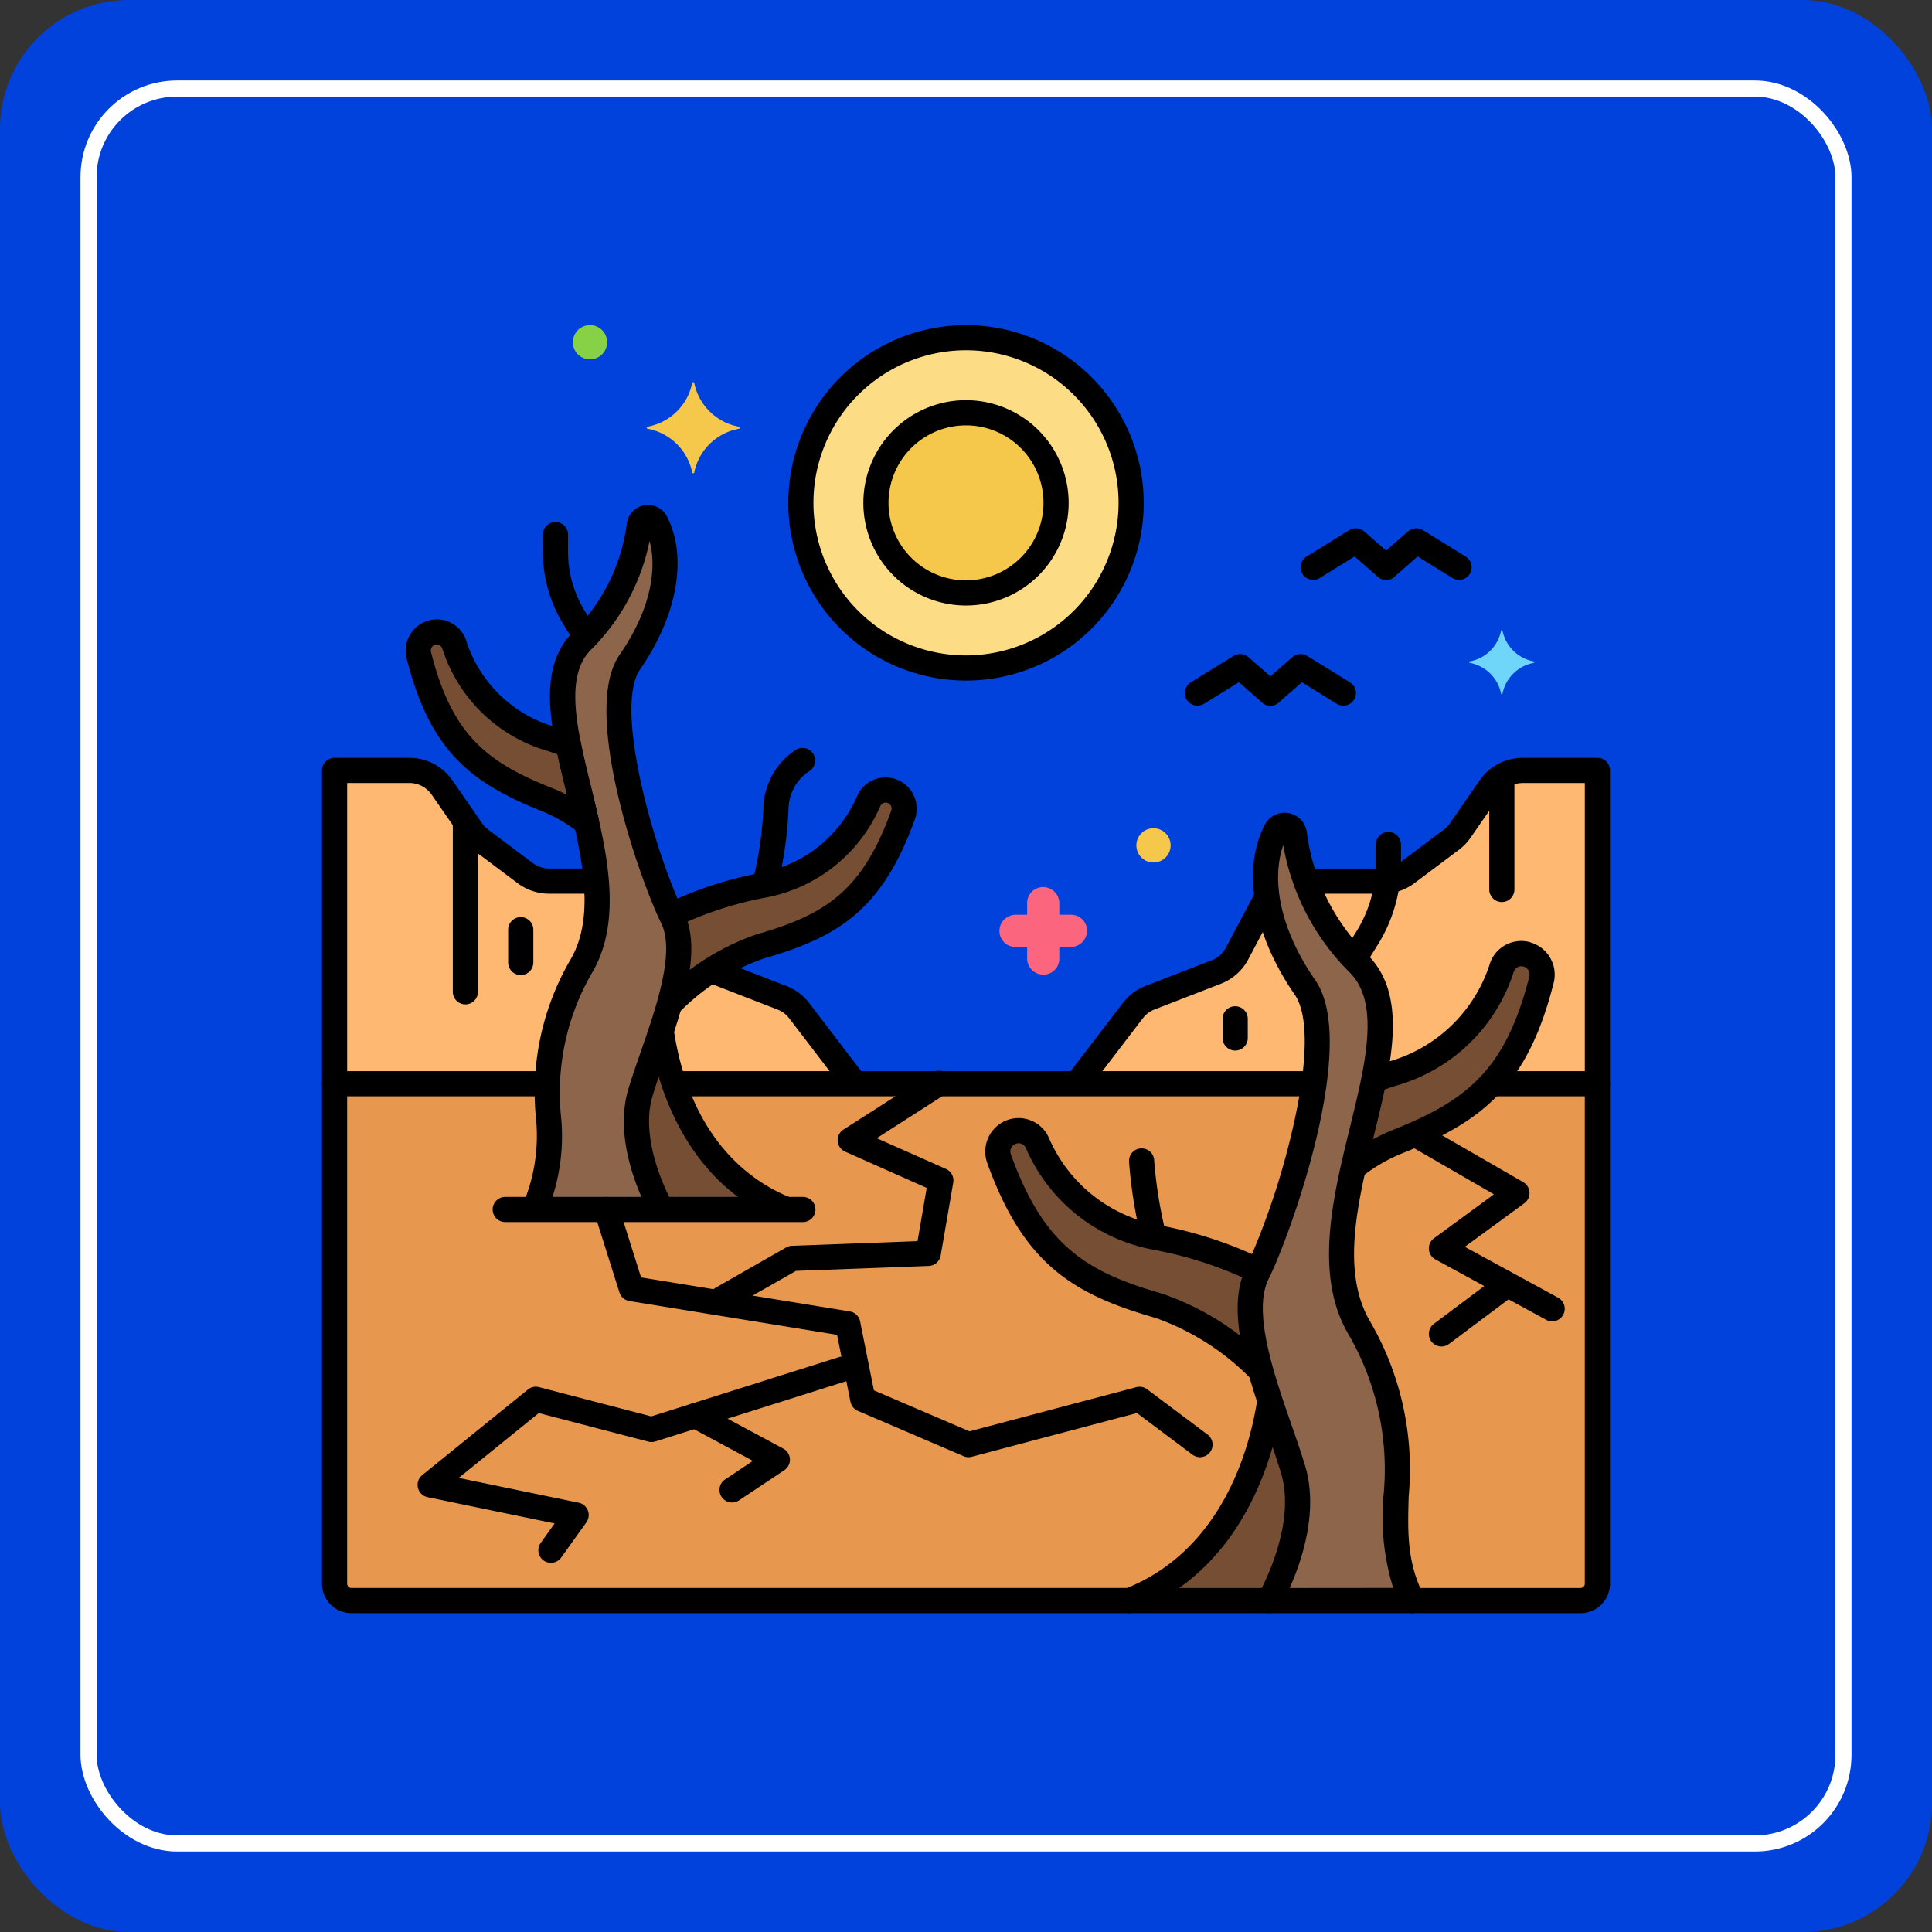 <svg xmlns="http://www.w3.org/2000/svg" width="120" height="120" viewBox="0 0 120 120">
  <rect x="0" y="0" width="120" height="120" fill="#333333" stroke="none"/>
  <g id="Grupo_1114770" data-name="Grupo 1114770" transform="translate(-64 -6445)">
    <rect id="Rectángulo_402033" data-name="Rectángulo 402033" width="120" height="120" rx="8" transform="translate(64 6445)" fill="#0042db"/>
    <g id="Rectángulo_412110" data-name="Rectángulo 412110" transform="translate(69 6450)" fill="none" stroke="#fff" stroke-width="1">
      <rect width="110" height="110" rx="6" stroke="none"/>
      <rect x="0.5" y="0.5" width="109" height="109" rx="5.5" fill="none"/>
    </g>
    <g id="Layer_15" transform="translate(84 6465.195)">
      <g id="Grupo_1115150" data-name="Grupo 1115150" transform="translate(0)">
        <g id="Grupo_1115032" data-name="Grupo 1115032" transform="translate(63.326 47.117)">
          <g id="Grupo_1115031" data-name="Grupo 1115031">
            <path id="Trazado_937766" data-name="Trazado 937766" d="M211.929,150.773a15.038,15.038,0,0,1-5.87,3.614,11.408,11.408,0,0,0-2.678,1.571h0c-.8,3.545-1.275,7.117.322,9.911,4.437,7.765.739,11.832,3.328,17.008h10.459a1.049,1.049,0,0,0,1.046-1.046V150.773h-6.606Z" transform="translate(-202.642 -150.773)" fill="#e7974e"/>
          </g>
        </g>
        <g id="Grupo_1115034" data-name="Grupo 1115034" transform="translate(0.781 47.116)">
          <g id="Grupo_1115033" data-name="Grupo 1115033">
            <path id="Trazado_937767" data-name="Trazado 937767" d="M53.718,164.572c-4.867-1.391-7.773-3.108-9.947-9.149a1.287,1.287,0,0,1,2.389-.956,9.993,9.993,0,0,0,7.373,5.852,24.481,24.481,0,0,1,6.347,2.09h0a47.326,47.326,0,0,0,3.448-11.639H23.584a12.256,12.256,0,0,0,6.991,7.811H14.9c1.329-2.659.8-4.991.868-7.811H2.5v31.056a1.049,1.049,0,0,0,1.046,1.046H51.869c6.566-2.569,8.281-9.432,8.723-12.429-.2-.615-.4-1.237-.57-1.852a16.855,16.855,0,0,0-6.3-4.02Z" transform="translate(-2.5 -150.772)" fill="#e7974e"/>
          </g>
        </g>
        <g id="Grupo_1115036" data-name="Grupo 1115036" transform="translate(57.655 31.068)">
          <g id="Grupo_1115035" data-name="Grupo 1115035">
            <path id="Trazado_937768" data-name="Trazado 937768" d="M194.554,147.567c-2.588-5.176,1.109-9.243-3.328-17.008-3.87-6.772,4.437-18.117,0-22.554a13.756,13.756,0,0,1-3.992-8.05.609.609,0,0,0-1.146-.208c-1.152,2.232-.871,5.865,1.81,9.738,2.381,3.439-1.479,14.79-2.958,17.747s1.109,8.5,2.218,12.2-1.479,8.134-1.479,8.134Z" transform="translate(-184.496 -99.416)" fill="#8c654b"/>
          </g>
        </g>
        <g id="Grupo_1115038" data-name="Grupo 1115038" transform="translate(41.974 50.034)">
          <g id="Grupo_1115037" data-name="Grupo 1115037">
            <path id="Trazado_937769" data-name="Trazado 937769" d="M150.444,168.958c.02-.039.041-.086.062-.128a24.454,24.454,0,0,0-6.347-2.09,9.993,9.993,0,0,1-7.373-5.852,1.287,1.287,0,0,0-2.389.956c2.174,6.041,5.08,7.758,9.947,9.149a16.853,16.853,0,0,1,6.3,4.021C150,172.711,149.679,170.488,150.444,168.958Z" transform="translate(-134.318 -160.109)" fill="#754e34"/>
          </g>
        </g>
        <g id="Grupo_1115040" data-name="Grupo 1115040" transform="translate(50.151 66.79)">
          <g id="Grupo_1115039" data-name="Grupo 1115039">
            <path id="Trazado_937770" data-name="Trazado 937770" d="M170.651,218.022c-.382-1.273-.939-2.765-1.445-4.295-.442,3-2.158,9.86-8.723,12.429h8.689S171.76,221.719,170.651,218.022Z" transform="translate(-160.483 -213.727)" fill="#754e34"/>
          </g>
        </g>
        <g id="Grupo_1115042" data-name="Grupo 1115042" transform="translate(64.065 39.035)">
          <g id="Grupo_1115041" data-name="Grupo 1115041">
            <path id="Trazado_937771" data-name="Trazado 937771" d="M215.779,124.958a1.282,1.282,0,0,0-1.567.85,9.993,9.993,0,0,1-6.762,6.549c-.41.135-.8.268-1.179.4-.344,1.722-.848,3.566-1.265,5.418a11.419,11.419,0,0,1,2.678-1.571c4.707-1.863,7.43-3.858,9-10.083A1.292,1.292,0,0,0,215.779,124.958Z" transform="translate(-205.007 -124.912)" fill="#754e34"/>
          </g>
        </g>
        <g id="Grupo_1115044" data-name="Grupo 1115044" transform="translate(46.966 35.554)">
          <g id="Grupo_1115043" data-name="Grupo 1115043">
            <path id="Trazado_937772" data-name="Trazado 937772" d="M164.384,119.354a13.325,13.325,0,0,1-2.354-5.581,2.483,2.483,0,0,0-.179.288l-1.689,3.191a2.463,2.463,0,0,1-1.284,1.143l-4.126,1.6a2.464,2.464,0,0,0-1.064.8l-3.136,4.1a2.449,2.449,0,0,0-.259.435h14.644C165.286,122.827,165.235,120.584,164.384,119.354Z" transform="translate(-150.292 -113.773)" fill="#feb872"/>
          </g>
        </g>
        <g id="Grupo_1115046" data-name="Grupo 1115046" transform="translate(61.103 27.656)">
          <g id="Grupo_1115045" data-name="Grupo 1115045">
            <path id="Trazado_937773" data-name="Trazado 937773" d="M209,88.5a2.464,2.464,0,0,0-2.026,1.061l-1.85,2.673a2.456,2.456,0,0,1-.548.568l-2.773,2.08a2.465,2.465,0,0,1-1.478.493h-4.795a13.933,13.933,0,0,0,3.283,5.125c1.65,1.65,1.537,4.256.944,7.226.379-.134.768-.268,1.178-.4a9.993,9.993,0,0,0,6.762-6.549,1.287,1.287,0,0,1,2.472.716,14.389,14.389,0,0,1-3.129,6.469h6.606V88.5Z" transform="translate(-195.528 -88.5)" fill="#feb872"/>
          </g>
        </g>
        <g id="Grupo_1115048" data-name="Grupo 1115048" transform="translate(21.07 40.063)">
          <g id="Grupo_1115047" data-name="Grupo 1115047">
            <path id="Trazado_937774" data-name="Trazado 937774" d="M79.128,134.821l-3.136-4.1a2.467,2.467,0,0,0-1.064-.8l-4.126-1.6a2.487,2.487,0,0,1-.245-.113,21.491,21.491,0,0,0-2.625,2.117c-.154.55-.327,1.1-.509,1.653a18.617,18.617,0,0,0,.8,3.283H79.388A2.487,2.487,0,0,0,79.128,134.821Z" transform="translate(-67.423 -128.203)" fill="#feb872"/>
          </g>
        </g>
        <g id="Grupo_1115050" data-name="Grupo 1115050" transform="translate(0.781 27.656)">
          <g id="Grupo_1115049" data-name="Grupo 1115049">
            <path id="Trazado_937775" data-name="Trazado 937775" d="M18.761,95.375H15.821a2.462,2.462,0,0,1-1.478-.493L11.57,92.8a2.469,2.469,0,0,1-.548-.568l-1.85-2.673A2.464,2.464,0,0,0,7.147,88.5H2.5v19.46H15.766a14.706,14.706,0,0,1,2.1-7.37,8.846,8.846,0,0,0,.892-5.215Z" transform="translate(-2.5 -88.5)" fill="#feb872"/>
          </g>
        </g>
        <g id="Grupo_1115052" data-name="Grupo 1115052" transform="translate(13.179 11.947)">
          <g id="Grupo_1115051" data-name="Grupo 1115051">
            <path id="Trazado_937776" data-name="Trazado 937776" d="M48.773,73.951c.99-3.3,3.3-8.251,1.98-10.891s-4.766-12.772-2.64-15.842c2.393-3.457,2.644-6.7,1.615-8.692a.543.543,0,0,0-1.022.186A12.279,12.279,0,0,1,45.142,45.9c-3.96,3.96,3.454,14.088,0,20.132-3.96,6.931-.66,10.561-2.97,15.182h7.921s-2.31-3.961-1.32-7.261Z" transform="translate(-42.172 -38.232)" fill="#8c654b"/>
          </g>
        </g>
        <g id="Grupo_1115054" data-name="Grupo 1115054" transform="translate(21.578 28.877)">
          <g id="Grupo_1115053" data-name="Grupo 1115053">
            <path id="Trazado_937777" data-name="Trazado 937777" d="M82.891,92.484a1.144,1.144,0,0,0-1.467.618,8.92,8.92,0,0,1-6.581,5.224,21.834,21.834,0,0,0-5.666,1.866c.018.038.037.079.055.114.683,1.366.393,3.35-.181,5.4a15.042,15.042,0,0,1,5.627-3.589c4.345-1.241,6.938-2.774,8.879-8.166a1.154,1.154,0,0,0-.666-1.471Z" transform="translate(-69.051 -92.407)" fill="#754e34"/>
          </g>
        </g>
        <g id="Grupo_1115056" data-name="Grupo 1115056" transform="translate(19.533 43.833)">
          <g id="Grupo_1115055" data-name="Grupo 1115055">
            <path id="Trazado_937778" data-name="Trazado 937778" d="M64.041,140.267c-.452,1.366-.949,2.7-1.29,3.833-.99,3.3,1.32,7.261,1.32,7.261h7.756C65.967,149.068,64.435,142.942,64.041,140.267Z" transform="translate(-62.505 -140.267)" fill="#754e34"/>
          </g>
        </g>
        <g id="Grupo_1115058" data-name="Grupo 1115058" transform="translate(5.977 19.059)">
          <g id="Grupo_1115057" data-name="Grupo 1115057">
            <path id="Trazado_937779" data-name="Trazado 937779" d="M28.457,67.994c-.338-.119-.686-.239-1.052-.359a8.92,8.92,0,0,1-6.035-5.846,1.149,1.149,0,0,0-2.206.639c1.4,5.557,3.831,7.337,8.032,9a10.191,10.191,0,0,1,2.39,1.4c-.372-1.653-.822-3.3-1.129-4.836Z" transform="translate(-19.128 -60.989)" fill="#754e34"/>
          </g>
        </g>
        <g id="Grupo_1115060" data-name="Grupo 1115060" transform="translate(66.932 46.335)">
          <g id="Grupo_1115059" data-name="Grupo 1115059">
            <path id="Trazado_937780" data-name="Trazado 937780" d="M226.469,148.272h-6.484a.781.781,0,0,0,0,1.563h5.7v30.275a.268.268,0,0,1-.265.265H214.963a.781.781,0,0,0,0,1.563h10.459a1.829,1.829,0,0,0,1.827-1.827V149.053A.781.781,0,0,0,226.469,148.272Z" transform="translate(-214.182 -148.272)"/>
          </g>
        </g>
        <g id="Grupo_1115062" data-name="Grupo 1115062" transform="translate(26.754 26.259)">
          <g id="Grupo_1115061" data-name="Grupo 1115061">
            <path id="Trazado_937781" data-name="Trazado 937781" d="M89.374,84.407a.782.782,0,0,0-1.072-.268,4.437,4.437,0,0,0-2.029,3.64,22.778,22.778,0,0,1-.637,4.431.781.781,0,0,0,1.516.379,23.944,23.944,0,0,0,.683-4.81,2.852,2.852,0,0,1,1.275-2.3A.781.781,0,0,0,89.374,84.407Z" transform="translate(-85.612 -84.028)"/>
          </g>
        </g>
        <g id="Grupo_1115064" data-name="Grupo 1115064" transform="translate(13.718 12.232)">
          <g id="Grupo_1115063" data-name="Grupo 1115063">
            <path id="Trazado_937782" data-name="Trazado 937782" d="M46.991,45.451l-.464-.743a7.011,7.011,0,0,1-1.067-3.72V39.924a.781.781,0,0,0-1.562,0v1.063a8.57,8.57,0,0,0,1.3,4.548l.464.743a.781.781,0,1,0,1.325-.828Z" transform="translate(-43.897 -39.143)"/>
          </g>
        </g>
        <g id="Grupo_1115066" data-name="Grupo 1115066" transform="translate(10.601 54.147)">
          <g id="Grupo_1115065" data-name="Grupo 1115065">
            <path id="Trazado_937783" data-name="Trazado 937783" d="M53.19,173.269H34.705a.781.781,0,0,0,0,1.563H53.19a.781.781,0,0,0,0-1.562Z" transform="translate(-33.924 -173.269)"/>
          </g>
        </g>
        <g id="Grupo_1115068" data-name="Grupo 1115068" transform="translate(50.126 51.133)">
          <g id="Grupo_1115067" data-name="Grupo 1115067">
            <path id="Trazado_937784" data-name="Trazado 937784" d="M162.665,168.782a27.65,27.65,0,0,1-.7-4.417.781.781,0,0,0-.78-.741h-.041a.781.781,0,0,0-.74.821,28.877,28.877,0,0,0,.745,4.715.781.781,0,0,0,1.516-.379Z" transform="translate(-160.403 -163.624)"/>
          </g>
        </g>
        <g id="Grupo_1115070" data-name="Grupo 1115070" transform="translate(63.604 31.48)">
          <g id="Grupo_1115069" data-name="Grupo 1115069">
            <path id="Trazado_937785" data-name="Trazado 937785" d="M206.164,100.737a.781.781,0,0,0-.781.781v1.192a7.949,7.949,0,0,1-1.209,4.217l-.521.833a.781.781,0,1,0,1.325.828l.521-.833a9.511,9.511,0,0,0,1.447-5.045v-1.192A.781.781,0,0,0,206.164,100.737Z" transform="translate(-203.534 -100.737)"/>
          </g>
        </g>
        <g id="Grupo_1115072" data-name="Grupo 1115072" transform="translate(29.743 0.781)">
          <g id="Grupo_1115071" data-name="Grupo 1115071">
            <circle id="Elipse_13473" data-name="Elipse 13473" cx="10.257" cy="10.257" r="10.257" fill="#fcdd86"/>
          </g>
        </g>
        <g id="Grupo_1115074" data-name="Grupo 1115074" transform="translate(34.405 5.444)">
          <g id="Grupo_1115073" data-name="Grupo 1115073">
            <circle id="Elipse_13474" data-name="Elipse 13474" cx="5.595" cy="5.595" r="5.595" fill="#f5c84c"/>
          </g>
        </g>
        <g id="Grupo_1115077" data-name="Grupo 1115077" transform="translate(28.962)">
          <g id="Grupo_1115076" data-name="Grupo 1115076">
            <g id="Grupo_1115075" data-name="Grupo 1115075">
              <path id="Trazado_937786" data-name="Trazado 937786" d="M103.716,0a11.038,11.038,0,1,0,11.038,11.038A11.051,11.051,0,0,0,103.716,0Zm0,20.514a9.476,9.476,0,1,1,9.476-9.476A9.486,9.486,0,0,1,103.716,20.514Z" transform="translate(-92.678)"/>
            </g>
          </g>
        </g>
        <g id="Grupo_1115080" data-name="Grupo 1115080" transform="translate(33.624 4.662)">
          <g id="Grupo_1115079" data-name="Grupo 1115079">
            <g id="Grupo_1115078" data-name="Grupo 1115078">
              <path id="Trazado_937787" data-name="Trazado 937787" d="M113.973,14.919a6.376,6.376,0,1,0,6.376,6.376A6.383,6.383,0,0,0,113.973,14.919Zm0,11.19a4.813,4.813,0,1,1,4.813-4.813A4.819,4.819,0,0,1,113.973,26.109Z" transform="translate(-107.597 -14.919)"/>
            </g>
          </g>
        </g>
        <g id="Grupo_1115082" data-name="Grupo 1115082" transform="translate(58.125 20.43)">
          <g id="Grupo_1115081" data-name="Grupo 1115081">
            <path id="Trazado_937788" data-name="Trazado 937788" d="M191.723,67.133l-2.653-1.641a.781.781,0,0,0-.925.076l-1.878,1.641a.781.781,0,1,0,1.028,1.177l1.444-1.261,2.163,1.337a.781.781,0,1,0,.822-1.329Z" transform="translate(-186 -65.375)"/>
          </g>
        </g>
        <g id="Grupo_1115084" data-name="Grupo 1115084" transform="translate(53.594 20.43)">
          <g id="Grupo_1115083" data-name="Grupo 1115083">
            <path id="Trazado_937789" data-name="Trazado 937789" d="M177.327,67.208l-1.878-1.641a.781.781,0,0,0-.925-.076l-2.653,1.641a.781.781,0,1,0,.822,1.329l2.163-1.337,1.444,1.261a.781.781,0,0,0,1.028-1.177Z" transform="translate(-171.5 -65.375)"/>
          </g>
        </g>
        <g id="Grupo_1115086" data-name="Grupo 1115086" transform="translate(65.312 12.617)">
          <g id="Grupo_1115085" data-name="Grupo 1115085">
            <path id="Trazado_937790" data-name="Trazado 937790" d="M214.723,42.133l-2.653-1.641a.781.781,0,0,0-.925.076l-1.878,1.641a.781.781,0,0,0,1.028,1.177l1.444-1.261,2.163,1.337a.781.781,0,1,0,.822-1.329Z" transform="translate(-209 -40.375)"/>
          </g>
        </g>
        <g id="Grupo_1115088" data-name="Grupo 1115088" transform="translate(60.781 12.617)">
          <g id="Grupo_1115087" data-name="Grupo 1115087">
            <path id="Trazado_937791" data-name="Trazado 937791" d="M200.327,42.208l-1.878-1.641a.781.781,0,0,0-.925-.076l-2.653,1.641a.781.781,0,1,0,.822,1.329l2.163-1.337,1.444,1.261a.781.781,0,0,0,1.028-1.177Z" transform="translate(-194.5 -40.374)"/>
          </g>
        </g>
        <g id="Grupo_1115090" data-name="Grupo 1115090" transform="translate(8.125 30.313)">
          <g id="Grupo_1115089" data-name="Grupo 1115089">
            <path id="Trazado_937792" data-name="Trazado 937792" d="M26.781,97a.781.781,0,0,0-.781.781v10.313a.781.781,0,0,0,1.563,0V97.781A.781.781,0,0,0,26.781,97Z" transform="translate(-26 -97)"/>
          </g>
        </g>
        <g id="Grupo_1115092" data-name="Grupo 1115092" transform="translate(72.5 27.604)">
          <g id="Grupo_1115091" data-name="Grupo 1115091">
            <path id="Trazado_937793" data-name="Trazado 937793" d="M232.781,88.333a.781.781,0,0,0-.781.781v6.667a.781.781,0,0,0,1.563,0V89.114A.781.781,0,0,0,232.781,88.333Z" transform="translate(-232 -88.333)"/>
          </g>
        </g>
        <g id="Grupo_1115094" data-name="Grupo 1115094" transform="translate(11.563 36.769)">
          <g id="Grupo_1115093" data-name="Grupo 1115093">
            <path id="Trazado_937794" data-name="Trazado 937794" d="M37.781,117.66a.781.781,0,0,0-.781.781v2.037a.781.781,0,0,0,1.563,0v-2.037A.781.781,0,0,0,37.781,117.66Z" transform="translate(-37 -117.66)"/>
          </g>
        </g>
        <g id="Grupo_1115096" data-name="Grupo 1115096" transform="translate(55.938 42.305)">
          <g id="Grupo_1115095" data-name="Grupo 1115095">
            <path id="Trazado_937795" data-name="Trazado 937795" d="M179.781,135.375a.781.781,0,0,0-.781.781v1.19a.781.781,0,0,0,1.563,0v-1.19A.781.781,0,0,0,179.781,135.375Z" transform="translate(-179 -135.375)"/>
          </g>
        </g>
        <g id="Grupo_1115098" data-name="Grupo 1115098" transform="translate(16.886 54.147)">
          <g id="Grupo_1115097" data-name="Grupo 1115097">
            <path id="Trazado_937796" data-name="Trazado 937796" d="M92.15,188.029l-3.75-2.812a.781.781,0,0,0-.669-.13L77.366,187.83l-5.937-2.545L70.572,181a.781.781,0,0,0-.641-.618l-12.962-2.11-1.406-4.457a.781.781,0,1,0-1.49.47l1.551,4.916a.781.781,0,0,0,.619.536l12.9,2.1.831,4.157a.782.782,0,0,0,.458.565L77,189.372a.782.782,0,0,0,.507.037l10.259-2.716,3.448,2.585a.781.781,0,1,0,.938-1.25Z" transform="translate(-54.036 -173.269)"/>
          </g>
        </g>
        <g id="Grupo_1115100" data-name="Grupo 1115100" transform="translate(5.938 64.063)">
          <g id="Grupo_1115099" data-name="Grupo 1115099">
            <path id="Trazado_937797" data-name="Trazado 937797" d="M46.151,205.546a.782.782,0,0,0-.98-.51l-11.66,3.682-6.97-1.818a.781.781,0,0,0-.689.149l-6.562,5.313a.781.781,0,0,0,.333,1.372l7.888,1.632-.865,1.211a.781.781,0,1,0,1.271.908L29.48,215.3A.781.781,0,0,0,29,214.078l-7.447-1.541,4.973-4.026,6.806,1.775a.78.78,0,0,0,.432-.011l11.875-3.75a.78.78,0,0,0,.51-.98Z" transform="translate(-19 -205)"/>
          </g>
        </g>
        <g id="Grupo_1115102" data-name="Grupo 1115102" transform="translate(24.063 46.335)">
          <g id="Grupo_1115101" data-name="Grupo 1115101">
            <path id="Trazado_937798" data-name="Trazado 937798" d="M91.693,154.348l-4.3-1.911,4.249-2.726A.781.781,0,1,0,90.8,148.4L85.329,151.9a.781.781,0,0,0,.1,1.372l5.069,2.253-.57,3.307-7.8.289a.778.778,0,0,0-.358.1l-4.375,2.5a.781.781,0,1,0,.775,1.357l4.208-2.4,8.246-.306a.781.781,0,0,0,.741-.648l.781-4.531a.782.782,0,0,0-.453-.847Z" transform="translate(-77.001 -148.272)"/>
          </g>
        </g>
        <g id="Grupo_1115104" data-name="Grupo 1115104" transform="translate(22.409 66.953)">
          <g id="Grupo_1115103" data-name="Grupo 1115103">
            <path id="Trazado_937799" data-name="Trazado 937799" d="M77.95,217.077l-5.091-2.734a.781.781,0,0,0-.739,1.377l3.944,2.118-1.729,1.153a.781.781,0,1,0,.867,1.3l2.813-1.875a.782.782,0,0,0-.064-1.339Z" transform="translate(-71.708 -214.249)"/>
          </g>
        </g>
        <g id="Grupo_1115106" data-name="Grupo 1115106" transform="translate(67.245 49.549)">
          <g id="Grupo_1115105" data-name="Grupo 1115105">
            <path id="Trazado_937800" data-name="Trazado 937800" d="M224.718,169.415l-5.8-3.161,3.7-2.71a.781.781,0,0,0-.071-1.307l-6.193-3.576a.781.781,0,0,0-.781,1.353l5.156,2.978-3.722,2.729a.781.781,0,0,0,.088,1.316l6.875,3.75a.781.781,0,0,0,.748-1.372Z" transform="translate(-215.183 -158.555)"/>
          </g>
        </g>
        <g id="Grupo_1115108" data-name="Grupo 1115108" transform="translate(68.75 59.062)">
          <g id="Grupo_1115107" data-name="Grupo 1115107">
            <path id="Trazado_937801" data-name="Trazado 937801" d="M225.156,189.312a.781.781,0,0,0-1.094-.156l-3.75,2.813a.781.781,0,1,0,.938,1.25l3.75-2.812A.782.782,0,0,0,225.156,189.312Z" transform="translate(-220 -189)"/>
          </g>
        </g>
        <g id="Grupo_1115110" data-name="Grupo 1115110" transform="translate(21.318 46.335)">
          <g id="Grupo_1115109" data-name="Grupo 1115109">
            <path id="Trazado_937802" data-name="Trazado 937802" d="M108.307,148.272H69a.781.781,0,0,0,0,1.563h39.307a.781.781,0,1,0,0-1.562Z" transform="translate(-68.219 -148.272)"/>
          </g>
        </g>
        <g id="Grupo_1115112" data-name="Grupo 1115112" transform="translate(0 46.335)">
          <g id="Grupo_1115111" data-name="Grupo 1115111">
            <path id="Trazado_937803" data-name="Trazado 937803" d="M50.151,180.375H1.827a.269.269,0,0,1-.265-.265V149.836H13.75a.781.781,0,0,0,0-1.562H.781a.781.781,0,0,0-.781.781v31.056a1.829,1.829,0,0,0,1.827,1.827H50.151a.781.781,0,1,0,0-1.562Z" transform="translate(0 -148.273)"/>
          </g>
        </g>
        <g id="Grupo_1115115" data-name="Grupo 1115115" transform="translate(56.873 30.286)">
          <g id="Grupo_1115114" data-name="Grupo 1115114">
            <g id="Grupo_1115113" data-name="Grupo 1115113">
              <path id="Trazado_937804" data-name="Trazado 937804" d="M193.532,145.5c-1.035-2.07-.979-3.952-.915-6.132a18.254,18.254,0,0,0-2.433-10.915c-1.781-3.116-.726-7.42.294-11.582,1.085-4.427,2.109-8.608-.42-11.137a13.048,13.048,0,0,1-3.769-7.593,1.39,1.39,0,0,0-2.615-.472c-1.432,2.774-.719,6.813,1.862,10.541.88,1.271.827,4.265-.15,8.432a46.569,46.569,0,0,1-2.865,8.522c-1.317,2.634.1,6.7,1.341,10.288.309.89.6,1.731.828,2.487,1,3.322-1.382,7.475-1.405,7.516a.781.781,0,0,0,.675,1.175h8.874a.782.782,0,0,0,.7-1.131Zm-8.309-.432c.738-1.652,1.807-4.766.964-7.577-.237-.788-.534-1.645-.849-2.551-1.088-3.132-2.442-7.031-1.419-9.077,1.343-2.687,5.634-14.594,2.9-18.542-2.434-3.515-2.651-6.532-1.994-8.387a14.671,14.671,0,0,0,4.127,7.9c1.907,1.907.984,5.673.007,9.66-1.042,4.252-2.223,9.072-.133,12.729a16.715,16.715,0,0,1,2.228,10.093,14.872,14.872,0,0,0,.6,5.746Z" transform="translate(-181.993 -96.916)"/>
            </g>
          </g>
        </g>
        <g id="Grupo_1115117" data-name="Grupo 1115117" transform="translate(41.195 49.251)">
          <g id="Grupo_1115116" data-name="Grupo 1115116">
            <path id="Trazado_937805" data-name="Trazado 937805" d="M149.383,172.641a17.054,17.054,0,0,0-6.539-4.124c-4.764-1.361-7.39-3-9.427-8.662a.508.508,0,0,1,.292-.653.5.5,0,0,1,.643.267,10.75,10.75,0,0,0,7.923,6.31,24.428,24.428,0,0,1,6.012,1.943.781.781,0,0,0,.737-1.378,25.465,25.465,0,0,0-6.411-2.09,9.223,9.223,0,0,1-6.823-5.394,2.055,2.055,0,0,0-2.643-1.117,2.086,2.086,0,0,0-1.2,2.641c2.253,6.261,5.293,8.157,10.468,9.635a15.577,15.577,0,0,1,5.906,3.767.781.781,0,1,0,1.062-1.146Z" transform="translate(-131.825 -157.602)"/>
          </g>
        </g>
        <g id="Grupo_1115119" data-name="Grupo 1115119" transform="translate(49.369 66.111)">
          <g id="Grupo_1115118" data-name="Grupo 1115118">
            <path id="Trazado_937806" data-name="Trazado 937806" d="M168.242,212.456a.781.781,0,0,0-1.545-.236c-.415,2.718-2.047,9.3-8.22,11.717a.781.781,0,0,0,.285,1.509h8.689a.781.781,0,0,0,0-1.562h-5.6C166.493,220.59,167.855,214.99,168.242,212.456Z" transform="translate(-157.98 -211.557)"/>
          </g>
        </g>
        <g id="Grupo_1115121" data-name="Grupo 1115121" transform="translate(63.487 38.252)">
          <g id="Grupo_1115120" data-name="Grupo 1115120">
            <path id="Trazado_937807" data-name="Trazado 937807" d="M214.715,122.483a2.054,2.054,0,0,0-2.52,1.371,9.222,9.222,0,0,1-6.259,6.039c-.319.1-.626.209-.925.313a.781.781,0,1,0,.514,1.476c.291-.1.589-.2.9-.3a10.747,10.747,0,0,0,7.264-7.059.5.5,0,0,1,.614-.329.509.509,0,0,1,.354.622c-1.47,5.83-3.921,7.724-8.529,9.548a11.892,11.892,0,0,0-2.652,1.517.781.781,0,0,0,.928,1.257,10.365,10.365,0,0,1,2.3-1.32c5-1.98,7.842-4.167,9.469-10.618a2.087,2.087,0,0,0-1.455-2.51Z" transform="translate(-203.157 -122.407)"/>
          </g>
        </g>
        <g id="Grupo_1115123" data-name="Grupo 1115123" transform="translate(46.304 34.885)">
          <g id="Grupo_1115122" data-name="Grupo 1115122">
            <path id="Trazado_937808" data-name="Trazado 937808" d="M160.918,111.756a.781.781,0,0,0-1.079.237c-.048.075-.094.153-.135.231l-1.689,3.191a1.683,1.683,0,0,1-.877.781l-4.126,1.6a3.247,3.247,0,0,0-1.4,1.053l-3.136,4.1a2.793,2.793,0,0,0-.192.287.781.781,0,1,0,1.346.794,1.333,1.333,0,0,1,.087-.131l3.136-4.1a1.684,1.684,0,0,1,.727-.546l4.126-1.6a3.246,3.246,0,0,0,1.692-1.506l1.69-3.192c.021-.041.045-.08.069-.119A.781.781,0,0,0,160.918,111.756Z" transform="translate(-148.174 -111.633)"/>
          </g>
        </g>
        <g id="Grupo_1115125" data-name="Grupo 1115125" transform="translate(60.547 26.875)">
          <g id="Grupo_1115124" data-name="Grupo 1115124">
            <path id="Trazado_937809" data-name="Trazado 937809" d="M212.974,86.229a.781.781,0,0,0-.553-.229h-4.647a3.245,3.245,0,0,0-2.668,1.4l-1.85,2.673a1.671,1.671,0,0,1-.374.388l-2.773,2.08a1.692,1.692,0,0,1-1.009.337h-4.57a.781.781,0,1,0,0,1.563H199.1a3.264,3.264,0,0,0,1.947-.649l2.773-2.08a3.248,3.248,0,0,0,.721-.749l1.85-2.673a1.683,1.683,0,0,1,1.383-.725h3.865v18.679a.781.781,0,1,0,1.563,0V86.781A.783.783,0,0,0,212.974,86.229Z" transform="translate(-193.75 -86)"/>
          </g>
        </g>
        <g id="Grupo_1115127" data-name="Grupo 1115127" transform="translate(23.668 39.394)">
          <g id="Grupo_1115126" data-name="Grupo 1115126">
            <path id="Trazado_937810" data-name="Trazado 937810" d="M85.7,133.237a2.955,2.955,0,0,0-.236-.363l-3.136-4.1a3.246,3.246,0,0,0-1.4-1.053l-4.126-1.6a.781.781,0,0,0-.566,1.456l4.126,1.6a1.679,1.679,0,0,1,.727.546l3.135,4.1a1.482,1.482,0,0,1,.112.174.781.781,0,1,0,1.365-.759Z" transform="translate(-75.737 -126.062)"/>
          </g>
        </g>
        <g id="Grupo_1115129" data-name="Grupo 1115129" transform="translate(0 26.875)">
          <g id="Grupo_1115128" data-name="Grupo 1115128">
            <path id="Trazado_937811" data-name="Trazado 937811" d="M16.719,92.875H14.1a1.691,1.691,0,0,1-1.009-.337l-2.773-2.08a1.676,1.676,0,0,1-.374-.388L8.1,87.4A3.247,3.247,0,0,0,5.428,86H.781A.781.781,0,0,0,0,86.781v19.46a.781.781,0,0,0,1.563,0V87.563H5.428a1.683,1.683,0,0,1,1.383.725l1.85,2.673a3.249,3.249,0,0,0,.721.749l2.773,2.08a3.266,3.266,0,0,0,1.947.649h2.616a.781.781,0,0,0,0-1.562Z" transform="translate(0 -86)"/>
          </g>
        </g>
        <g id="Grupo_1115131" data-name="Grupo 1115131" transform="translate(12.545 11.166)">
          <g id="Grupo_1115130" data-name="Grupo 1115130">
            <path id="Trazado_937812" data-name="Trazado 937812" d="M48.127,72.456c.2-.674.463-1.424.738-2.217,1.117-3.217,2.384-6.864,1.192-9.247-1.633-3.265-4.412-12.57-2.7-15.048,2.321-3.353,2.96-6.991,1.667-9.495a1.325,1.325,0,0,0-2.493.45,11.563,11.563,0,0,1-3.34,6.728c-2.291,2.291-1.371,6.045-.4,10.02.906,3.7,1.843,7.524.271,10.277a16.367,16.367,0,0,0-2.183,9.787,10.887,10.887,0,0,1-.673,5.15.781.781,0,1,0,1.424.642,12.265,12.265,0,0,0,.81-5.838A14.846,14.846,0,0,1,44.426,64.7c1.882-3.294.824-7.613-.11-11.424-.866-3.535-1.684-6.875-.016-8.543a13.2,13.2,0,0,0,3.645-6.767c.447,1.65.15,4.173-1.869,7.09-2.461,3.554,1.38,14.228,2.584,16.636.9,1.794-.305,5.255-1.271,8.036-.281.81-.547,1.575-.759,2.281-.881,2.936.534,6.214,1.183,7.487a.781.781,0,0,0,1.392-.71c-.439-.862-1.817-3.867-1.078-6.328Z" transform="translate(-40.145 -35.731)"/>
          </g>
        </g>
        <g id="Grupo_1115133" data-name="Grupo 1115133" transform="translate(20.907 28.094)">
          <g id="Grupo_1115132" data-name="Grupo 1115132">
            <path id="Trazado_937813" data-name="Trazado 937813" d="M81.694,90.033a1.918,1.918,0,0,0-2.467,1.042A8.15,8.15,0,0,1,73.2,95.84a23.242,23.242,0,0,0-5.645,1.822.781.781,0,0,0,.722,1.386,22.178,22.178,0,0,1,5.263-1.683,9.678,9.678,0,0,0,7.132-5.682.361.361,0,0,1,.467-.193.37.37,0,0,1,.211.476c-1.8,5.015-4.134,6.472-8.358,7.68a15.247,15.247,0,0,0-5.832,3.664.781.781,0,1,0,1.059,1.148,13.772,13.772,0,0,1,5.2-3.31c4.647-1.327,7.376-3.03,9.4-8.653a1.946,1.946,0,0,0-1.121-2.464Z" transform="translate(-66.902 -89.901)"/>
          </g>
        </g>
        <g id="Grupo_1115135" data-name="Grupo 1115135" transform="translate(20.316 43.237)">
          <g id="Grupo_1115134" data-name="Grupo 1115134">
            <path id="Trazado_937814" data-name="Trazado 937814" d="M73.731,149.28c-2.212-.893-6.083-3.412-7.166-10.262a.781.781,0,0,0-1.543.244c.416,2.63,2.039,9.012,8.124,11.467a.781.781,0,1,0,.585-1.449Z" transform="translate(-65.012 -138.358)"/>
          </g>
        </g>
        <g id="Grupo_1115139" data-name="Grupo 1115139" transform="translate(5.198 18.276)">
          <g id="Grupo_1115138" data-name="Grupo 1115138">
            <g id="Grupo_1115137" data-name="Grupo 1115137">
              <g id="Grupo_1115136" data-name="Grupo 1115136">
                <path id="Trazado_937815" data-name="Trazado 937815" d="M28.632,70.936c-.151-.672-.316-1.343-.478-2.006-.241-.983-.467-1.911-.647-2.811A.781.781,0,0,0,27,65.535c-.344-.122-.7-.243-1.068-.365A8.151,8.151,0,0,1,20.4,59.835a1.917,1.917,0,0,0-2.352-1.28h0A1.946,1.946,0,0,0,16.69,60.9c1.46,5.794,4.009,7.757,8.5,9.536a9.414,9.414,0,0,1,2.2,1.3.781.781,0,0,0,1.236-.793Zm-2.865-1.957c-4.086-1.617-6.26-3.3-7.562-8.465a.371.371,0,0,1,.257-.453.362.362,0,0,1,.446.238,9.676,9.676,0,0,0,6.538,6.356c.213.07.419.139.62.208.168.791.365,1.594.571,2.437.007.031.015.062.022.092A8.888,8.888,0,0,0,25.768,68.979Z" transform="translate(-16.632 -58.484)"/>
              </g>
            </g>
          </g>
        </g>
        <g id="Grupo_1115141" data-name="Grupo 1115141" transform="translate(71.25 18.948)">
          <g id="Grupo_1115140" data-name="Grupo 1115140">
            <path id="Trazado_937816" data-name="Trazado 937816" d="M232.024,62.572a2.433,2.433,0,0,1-1.952-1.907c0-.044-.088-.044-.088,0a2.433,2.433,0,0,1-1.952,1.907c-.044,0-.044.066,0,.088a2.433,2.433,0,0,1,1.952,1.908c0,.044.088.044.088,0a2.433,2.433,0,0,1,1.952-1.908c.044-.022.044-.088,0-.088Z" transform="translate(-228 -60.632)" fill="#70d6f9"/>
          </g>
        </g>
        <g id="Grupo_1115143" data-name="Grupo 1115143" transform="translate(42.083 34.903)">
          <g id="Grupo_1115142" data-name="Grupo 1115142">
            <path id="Trazado_937817" data-name="Trazado 937817" d="M139.1,113.408h-.719v-.719a1.007,1.007,0,0,0-1-1,.987.987,0,0,0-1,1v.719h-.719a1.007,1.007,0,0,0-1,1,.987.987,0,0,0,1,1h.719v.719a1.007,1.007,0,0,0,1,1,.987.987,0,0,0,1-1v-.719h.719a1.007,1.007,0,0,0,1-1,.987.987,0,0,0-1-1Z" transform="translate(-134.667 -111.689)" fill="#fc657e"/>
          </g>
        </g>
        <g id="Grupo_1115145" data-name="Grupo 1115145" transform="translate(15.583)">
          <g id="Grupo_1115144" data-name="Grupo 1115144">
            <path id="Trazado_937818" data-name="Trazado 937818" d="M50.929,0a1.063,1.063,0,1,0,1.063,1.063A1.062,1.062,0,0,0,50.929,0Z" transform="translate(-49.867)" fill="#87d147"/>
          </g>
        </g>
        <g id="Grupo_1115147" data-name="Grupo 1115147" transform="translate(50.583 31.25)">
          <g id="Grupo_1115146" data-name="Grupo 1115146">
            <path id="Trazado_937819" data-name="Trazado 937819" d="M162.93,100a1.063,1.063,0,1,0,1.063,1.063A1.062,1.062,0,0,0,162.93,100Z" transform="translate(-161.867 -100)" fill="#f5c84c"/>
          </g>
        </g>
        <g id="Grupo_1115149" data-name="Grupo 1115149" transform="translate(20.167 3.541)">
          <g id="Grupo_1115148" data-name="Grupo 1115148">
            <path id="Trazado_937820" data-name="Trazado 937820" d="M70.268,14.1a3.468,3.468,0,0,1-2.781-2.719c0-.062-.125-.062-.125,0A3.468,3.468,0,0,1,64.581,14.1c-.062,0-.062.094,0,.125a3.468,3.468,0,0,1,2.781,2.719c0,.063.125.063.125,0a3.468,3.468,0,0,1,2.781-2.719c.063-.031.063-.125,0-.125Z" transform="translate(-64.534 -11.331)" fill="#f5c84c"/>
          </g>
        </g>
      </g>
    </g>
  </g>
</svg>
